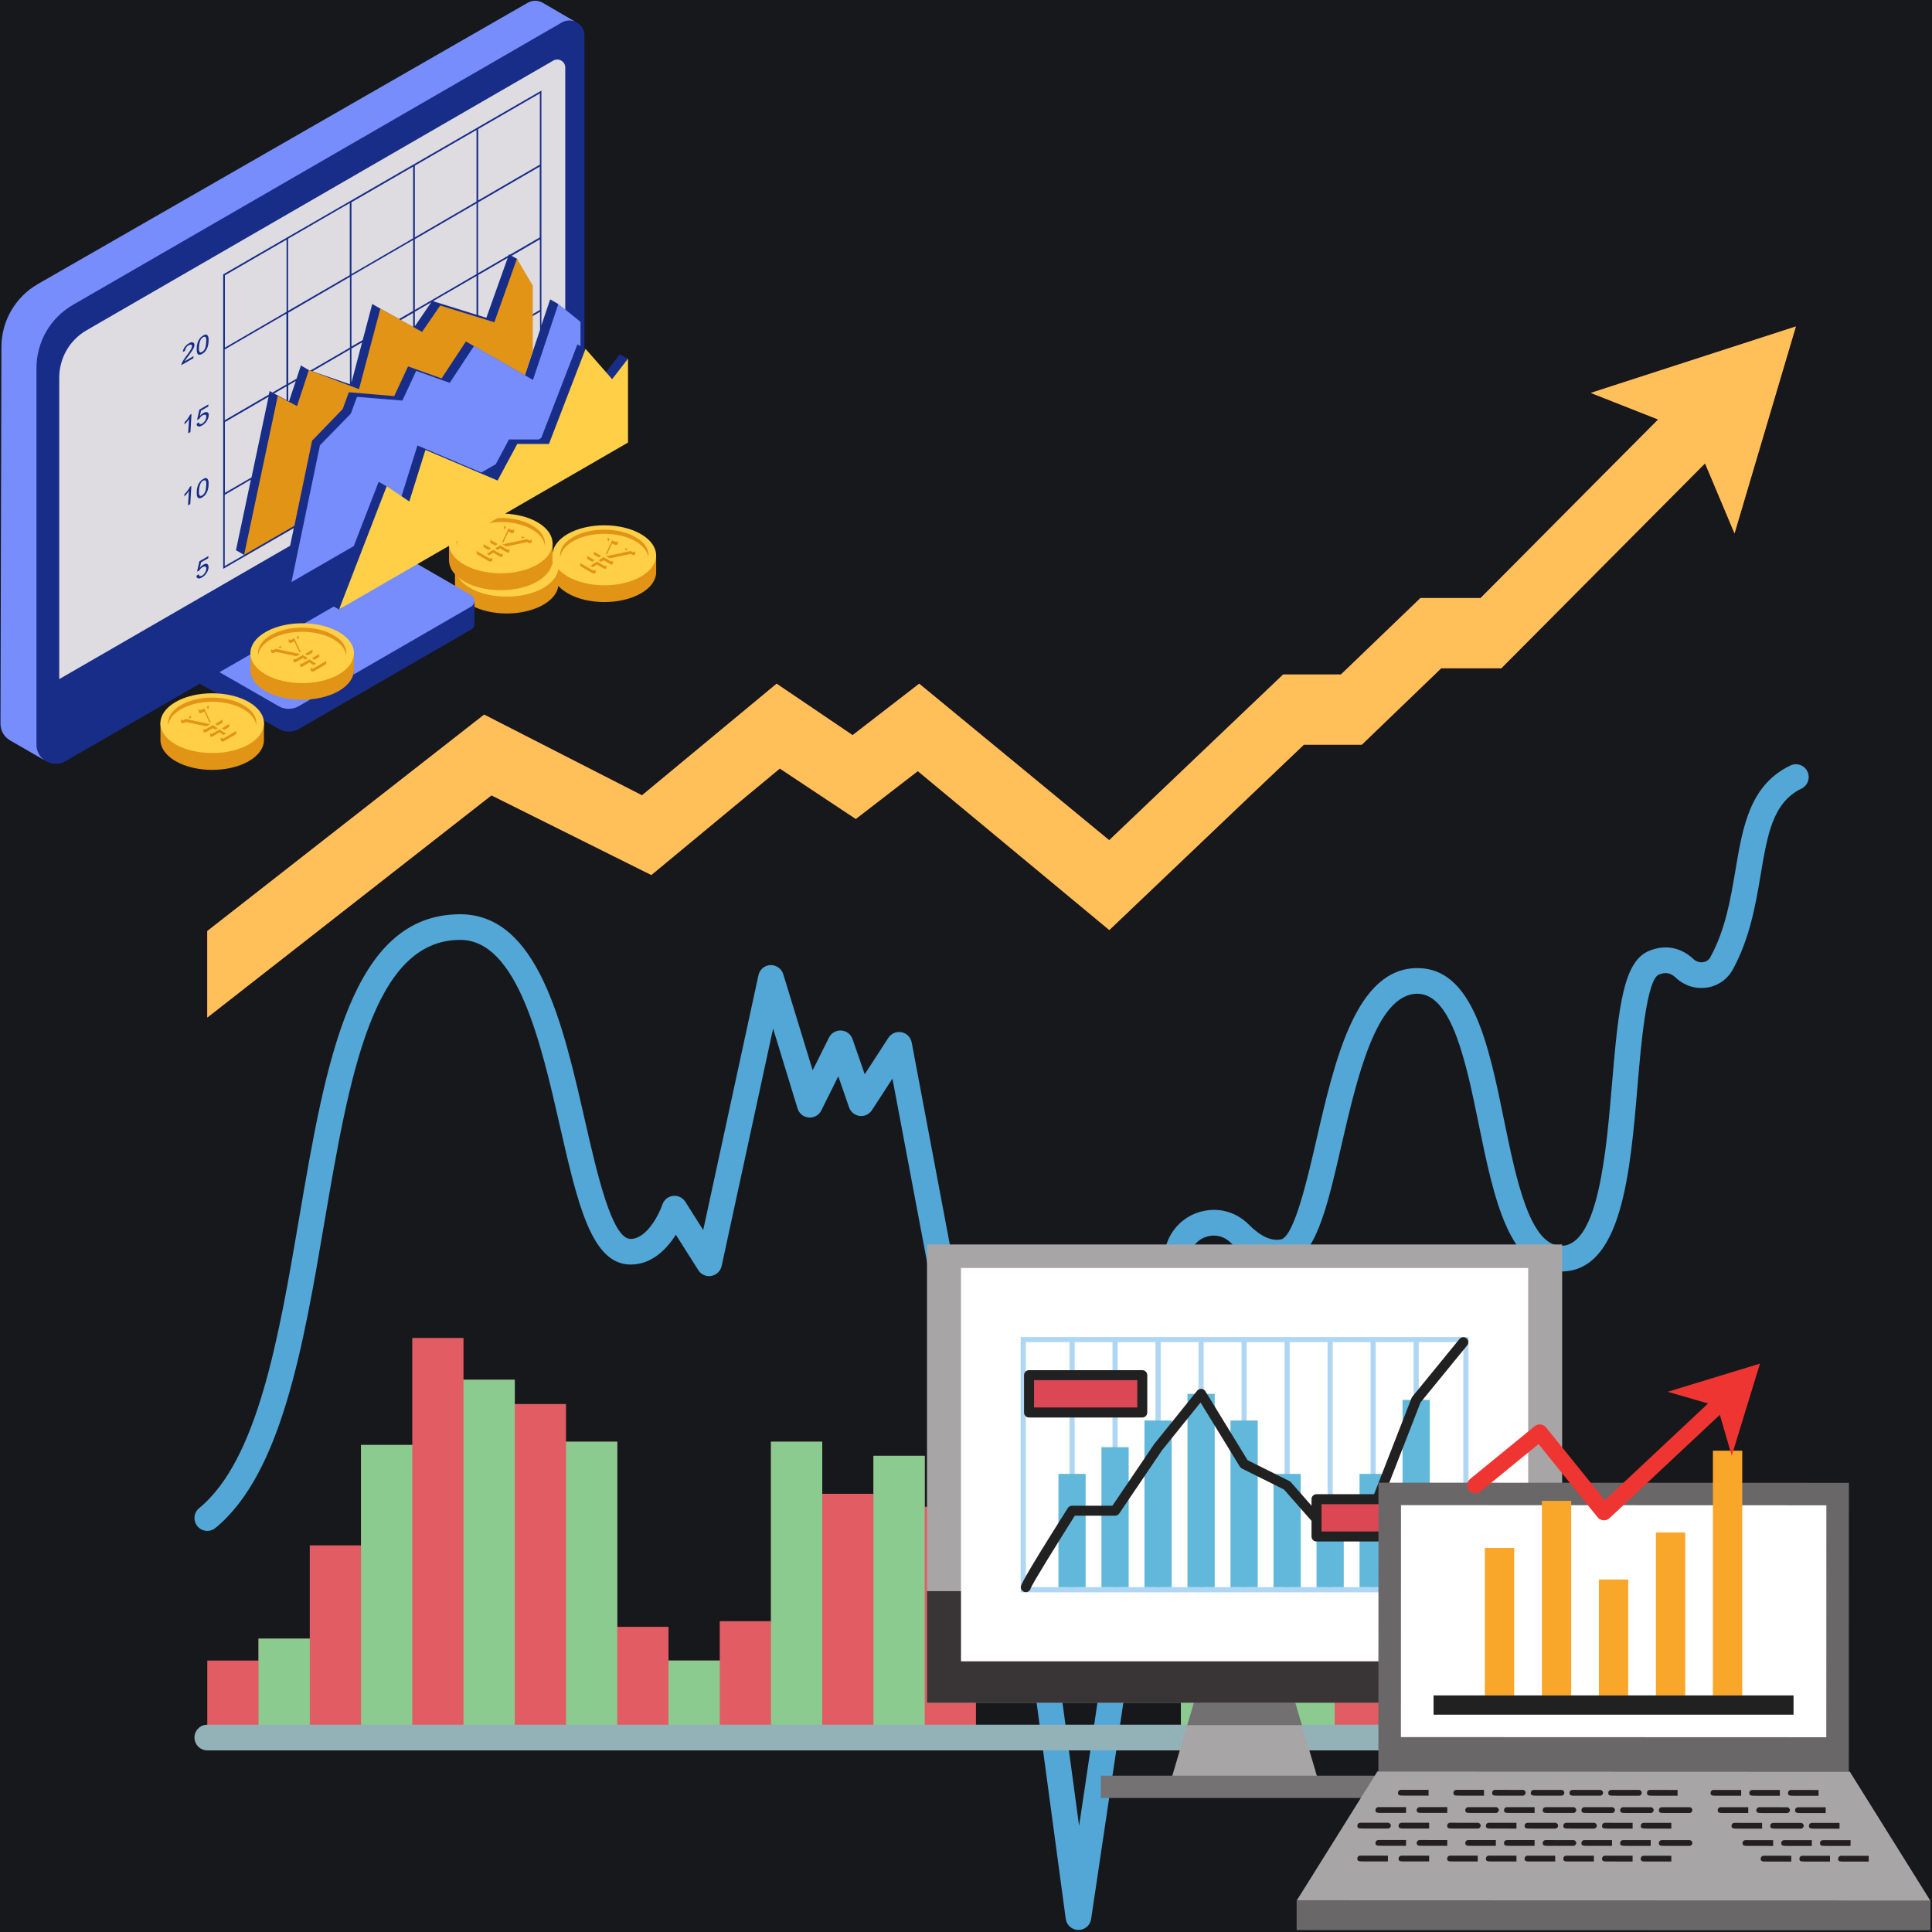 <svg xmlns="http://www.w3.org/2000/svg" xmlns:xlink="http://www.w3.org/1999/xlink" width="400" zoomAndPan="magnify" viewBox="0 0 300 300" height="400" preserveAspectRatio="xMidYMid meet" version="1.0"><defs><clipPath id="00b07ff266"><path d="M 32 50.312 L 279 50.312 L 279 158 L 32 158 Z M 32 50.312 " clip-rule="nonzero"/></clipPath><clipPath id="e4f8051be2"><path d="M 32 50.312 L 279 50.312 L 279 158 L 32 158 Z M 32 50.312 " clip-rule="nonzero"/></clipPath><clipPath id="6bdd34f256"><path d="M 143.855 193.238 L 243 193.238 L 243 265 L 143.855 265 Z M 143.855 193.238 " clip-rule="nonzero"/></clipPath><clipPath id="15d38fbad3"><path d="M 143.855 247 L 243 247 L 243 265 L 143.855 265 Z M 143.855 247 " clip-rule="nonzero"/></clipPath><clipPath id="e5f4b22210"><path d="M 201 275 L 299.855 275 L 299.855 296 L 201 296 Z M 201 275 " clip-rule="nonzero"/></clipPath><clipPath id="ceceb2b1cf"><path d="M 201 295 L 299.855 295 L 299.855 299.738 L 201 299.738 Z M 201 295 " clip-rule="nonzero"/></clipPath></defs><rect x="-30" width="360" fill="#ffffff" y="-30" height="360" fill-opacity="1"/><rect x="-30" width="360" fill="#ffffff" y="-30" height="360" fill-opacity="1"/><rect x="-30" width="360" fill="#17181c" y="-30" height="360" fill-opacity="1"/><path fill="#e15c63" d="M 143.59 226.062 L 135.633 226.062 L 135.633 231.957 L 127.676 231.957 L 127.676 223.871 L 119.719 223.871 L 119.719 251.738 L 111.762 251.738 L 111.762 257.852 L 103.805 257.852 L 103.805 252.613 L 95.848 252.613 L 95.848 223.871 L 87.891 223.871 L 87.891 218.016 L 79.934 218.016 L 79.934 214.25 L 71.973 214.25 L 71.973 207.758 L 64.016 207.758 L 64.016 224.371 L 56.059 224.371 L 56.059 239.965 L 48.102 239.965 L 48.102 254.449 L 40.145 254.449 L 40.145 257.852 L 32.188 257.852 L 32.188 269.805 L 151.547 269.805 L 151.547 233.969 L 143.59 233.969 Z M 143.59 226.062 " fill-opacity="1" fill-rule="nonzero"/><path fill="#e15c63" d="M 270.906 250.684 L 262.949 250.684 L 262.949 254.27 L 254.992 254.27 L 254.992 240.227 L 247.035 240.227 L 247.035 235.625 L 239.078 235.625 L 239.078 226.383 L 231.121 226.383 L 231.121 220.883 L 223.16 220.883 L 223.16 213.137 L 215.203 213.137 L 215.203 220.883 L 207.246 220.883 L 207.246 248.172 L 199.289 248.172 L 199.289 234.391 L 191.332 234.391 L 191.332 245.203 L 183.375 245.203 L 183.375 269.805 L 278.863 269.805 L 278.863 231.52 L 270.906 231.52 Z M 270.906 250.684 " fill-opacity="1" fill-rule="nonzero"/><g clip-path="url(#00b07ff266)"><path fill="#e15c63" d="M 211.465 115.629 L 223.797 103.758 L 233.129 103.758 L 264.758 71.949 L 269.336 82.824 L 278.863 50.695 L 247.016 61.012 C 247.016 61.012 252.805 63.285 257.477 65.137 L 229.906 92.863 L 220.574 92.863 L 208.223 104.734 L 199.25 104.734 L 172.234 130.469 L 142.734 106.168 L 132.391 114.156 L 120.594 106.168 L 99.688 123.5 L 75.176 110.969 L 32.188 144.574 L 32.188 158 L 76.312 123.5 L 101.137 135.867 L 121.09 119.336 L 132.887 127.164 L 142.516 119.734 L 172.254 144.414 L 202.473 115.629 Z M 211.465 115.629 " fill-opacity="1" fill-rule="nonzero"/></g><path fill="#8bcb8f" d="M 135.633 226.062 L 143.59 226.062 L 143.59 269.805 L 135.633 269.805 Z M 135.633 226.062 " fill-opacity="1" fill-rule="nonzero"/><path fill="#8bcb8f" d="M 119.719 223.871 L 127.676 223.871 L 127.676 269.805 L 119.719 269.805 Z M 119.719 223.871 " fill-opacity="1" fill-rule="nonzero"/><path fill="#8bcb8f" d="M 103.805 257.852 L 111.762 257.852 L 111.762 269.805 L 103.805 269.805 Z M 103.805 257.852 " fill-opacity="1" fill-rule="nonzero"/><path fill="#8bcb8f" d="M 87.891 223.871 L 95.848 223.871 L 95.848 269.805 L 87.891 269.805 Z M 87.891 223.871 " fill-opacity="1" fill-rule="nonzero"/><path fill="#8bcb8f" d="M 71.973 214.25 L 79.934 214.25 L 79.934 269.805 L 71.973 269.805 Z M 71.973 214.25 " fill-opacity="1" fill-rule="nonzero"/><path fill="#8bcb8f" d="M 56.059 224.371 L 64.016 224.371 L 64.016 269.805 L 56.059 269.805 Z M 56.059 224.371 " fill-opacity="1" fill-rule="nonzero"/><path fill="#8bcb8f" d="M 40.145 254.449 L 48.102 254.449 L 48.102 269.805 L 40.145 269.805 Z M 40.145 254.449 " fill-opacity="1" fill-rule="nonzero"/><path fill="#8bcb8f" d="M 183.375 245.203 L 191.332 245.203 L 191.332 269.805 L 183.375 269.805 Z M 183.375 245.203 " fill-opacity="1" fill-rule="nonzero"/><path fill="#8bcb8f" d="M 199.289 248.172 L 207.246 248.172 L 207.246 269.805 L 199.289 269.805 Z M 199.289 248.172 " fill-opacity="1" fill-rule="nonzero"/><path fill="#8bcb8f" d="M 215.203 213.137 L 223.16 213.137 L 223.16 269.805 L 215.203 269.805 Z M 215.203 213.137 " fill-opacity="1" fill-rule="nonzero"/><path fill="#8bcb8f" d="M 231.121 226.383 L 239.078 226.383 L 239.078 269.805 L 231.121 269.805 Z M 231.121 226.383 " fill-opacity="1" fill-rule="nonzero"/><path fill="#8bcb8f" d="M 247.035 240.227 L 254.992 240.227 L 254.992 269.805 L 247.035 269.805 Z M 247.035 240.227 " fill-opacity="1" fill-rule="nonzero"/><path fill="#8bcb8f" d="M 262.949 250.684 L 270.906 250.684 L 270.906 269.805 L 262.949 269.805 Z M 262.949 250.684 " fill-opacity="1" fill-rule="nonzero"/><g clip-path="url(#e4f8051be2)"><path fill="#ffc05a" d="M 278.863 50.695 L 269.336 82.824 L 264.758 71.949 L 233.129 103.758 L 223.797 103.758 L 211.465 115.629 L 202.473 115.629 L 172.254 144.414 L 142.516 119.734 L 132.887 127.164 L 121.09 119.336 L 101.137 135.867 L 76.312 123.5 L 32.188 158 L 32.188 144.574 L 75.176 110.969 L 99.688 123.5 L 120.594 106.168 L 132.391 114.156 L 142.734 106.168 L 172.234 130.469 L 199.25 104.734 L 208.223 104.734 L 220.574 92.863 L 229.906 92.863 L 257.477 65.137 C 252.805 63.285 247.016 61.012 247.016 61.012 Z M 278.863 50.695 " fill-opacity="1" fill-rule="nonzero"/></g><path fill="#52a7d7" d="M 167.461 299.684 C 167.457 299.684 167.453 299.684 167.449 299.684 C 166.457 299.676 165.625 298.941 165.488 297.957 L 152.727 203.273 L 150.094 209.062 C 149.734 209.852 148.906 210.312 148.047 210.211 C 147.184 210.109 146.488 209.457 146.332 208.605 L 138.578 167.488 L 135.391 172.391 C 134.977 173.027 134.234 173.371 133.484 173.281 C 132.73 173.188 132.094 172.676 131.844 171.957 L 130.172 167.125 L 127.527 172.434 C 127.164 173.164 126.387 173.598 125.582 173.527 C 124.77 173.461 124.082 172.906 123.844 172.125 L 120.047 159.715 L 112.055 196.586 C 111.883 197.371 111.25 197.984 110.457 198.125 C 109.656 198.27 108.863 197.914 108.43 197.227 L 104.949 191.73 C 103.551 193.926 101.25 196.359 97.914 196.359 C 91.852 196.359 89.688 186.887 86.953 174.895 C 84.016 162 80.352 145.945 71.457 145.945 C 57.863 145.945 54.219 167.273 50.363 189.859 C 47.094 209.027 43.711 228.848 33.449 237.262 C 32.598 237.961 31.348 237.836 30.648 236.984 C 29.953 236.133 30.074 234.875 30.926 234.18 C 40.039 226.707 43.297 207.633 46.445 189.188 C 50.59 164.902 54.508 141.965 71.457 141.965 C 83.527 141.965 87.41 158.988 90.836 174.012 C 92.699 182.191 95.023 192.379 97.914 192.379 C 100.484 192.379 102.391 188.426 102.852 187.043 C 103.098 186.312 103.738 185.793 104.5 185.699 C 105.262 185.602 106.008 185.965 106.418 186.613 L 109.195 190.996 L 117.773 151.422 C 117.965 150.535 118.73 149.891 119.637 149.855 C 120.5 149.824 121.355 150.395 121.621 151.262 L 126.191 166.195 L 128.723 161.113 C 129.078 160.398 129.836 159.969 130.629 160.016 C 131.426 160.066 132.121 160.594 132.379 161.348 L 134.273 166.809 L 137.945 161.152 C 138.387 160.473 139.191 160.129 139.996 160.285 C 140.793 160.441 141.414 161.07 141.566 161.867 L 149.078 201.688 L 151.965 195.336 C 152.336 194.527 153.199 194.07 154.066 194.191 C 154.945 194.32 155.633 195.016 155.75 195.895 L 167.562 283.531 L 180.871 194.176 C 181.461 191.27 183.516 189.02 186.254 188.203 C 189.02 187.375 191.887 188.105 193.918 190.156 C 195.73 191.98 197.402 192.754 198.898 192.453 C 200.945 192.047 203.023 183.027 204.398 177.059 C 207.285 164.527 210.559 150.324 220.102 150.324 C 228.719 150.324 231.168 162.297 233.535 173.871 C 235.414 183.051 237.539 193.449 242.422 193.449 C 248.195 193.449 249.426 178.84 250.32 168.172 C 251.336 156.129 252.105 149.234 256.105 147.637 C 258.551 146.641 260.977 147.082 262.91 148.883 C 263.355 149.309 263.922 149.492 264.465 149.406 C 264.809 149.355 265.281 149.176 265.586 148.625 C 267.922 144.348 268.715 139.652 269.48 135.113 C 270.625 128.324 271.707 121.91 278 118.871 C 278.988 118.391 280.18 118.805 280.656 119.797 C 281.133 120.789 280.719 121.98 279.727 122.457 C 275.289 124.605 274.457 129.535 273.402 135.777 C 272.621 140.414 271.734 145.668 269.07 150.543 C 268.234 152.066 266.777 153.086 265.07 153.348 C 263.285 153.617 261.508 153.055 260.184 151.785 C 259.395 151.055 258.617 150.914 257.594 151.332 C 255.668 152.102 254.801 162.375 254.285 168.512 C 253.145 182.07 251.852 197.434 242.418 197.434 C 234.289 197.434 231.926 185.863 229.637 174.672 C 227.684 165.129 225.473 154.309 220.098 154.309 C 213.719 154.309 210.699 167.422 208.273 177.957 C 206.02 187.73 204.242 195.449 199.68 196.359 C 197.691 196.762 194.59 196.496 191.094 192.961 C 190.113 191.973 188.73 191.625 187.391 192.02 C 186.043 192.422 185.07 193.488 184.789 194.863 L 169.43 297.98 C 169.285 298.961 168.445 299.684 167.461 299.684 Z M 167.461 299.684 " fill-opacity="1" fill-rule="nonzero"/><path fill="#93b2b8" d="M 278.863 271.797 L 32.188 271.797 C 31.09 271.797 30.199 270.906 30.199 269.805 C 30.199 268.707 31.09 267.812 32.188 267.812 L 278.863 267.812 C 279.961 267.812 280.852 268.707 280.852 269.805 C 280.852 270.906 279.961 271.797 278.863 271.797 Z M 278.863 271.797 " fill-opacity="1" fill-rule="nonzero"/><path fill="#a7a5a6" d="M 200.422 262.012 L 186.094 262.012 L 181.523 277.461 L 204.988 277.461 L 200.422 262.012 " fill-opacity="1" fill-rule="nonzero"/><path fill="#727071" d="M 202.156 267.875 L 184.359 267.875 L 186.094 262.012 L 200.422 262.012 L 202.156 267.875 " fill-opacity="1" fill-rule="nonzero"/><g clip-path="url(#6bdd34f256)"><path fill="#a7a5a6" d="M 242.57 264.402 L 143.945 264.402 L 143.945 193.238 L 242.57 193.238 L 242.57 264.402 " fill-opacity="1" fill-rule="nonzero"/></g><g clip-path="url(#15d38fbad3)"><path fill="#393536" d="M 143.945 247.074 L 143.945 264.402 L 242.57 264.402 L 242.57 247.074 L 143.945 247.074 " fill-opacity="1" fill-rule="nonzero"/></g><path fill="#ffffff" d="M 237.297 257.969 L 149.223 257.969 L 149.223 196.895 L 237.297 196.895 L 237.297 257.969 " fill-opacity="1" fill-rule="nonzero"/><path fill="#afd7f3" d="M 227.227 246.453 L 220.301 246.453 L 220.301 208.41 L 227.227 208.41 Z M 159.289 208.41 L 166.07 208.41 L 166.07 246.453 L 159.289 246.453 Z M 213.625 208.41 L 219.5 208.41 L 219.5 246.453 L 213.625 246.453 Z M 206.945 208.41 L 212.824 208.41 L 212.824 246.453 L 206.945 246.453 Z M 200.266 208.41 L 206.145 208.41 L 206.145 246.453 L 200.266 246.453 Z M 193.586 208.41 L 199.465 208.41 L 199.465 246.453 L 193.586 246.453 Z M 186.906 208.41 L 192.785 208.41 L 192.785 246.453 L 186.906 246.453 Z M 180.23 208.41 L 186.105 208.41 L 186.105 246.453 L 180.23 246.453 Z M 172.75 246.453 L 166.871 246.453 L 166.871 208.41 L 172.75 208.41 Z M 173.551 208.41 L 179.426 208.41 L 179.426 246.453 L 173.551 246.453 Z M 158.488 207.613 L 158.488 247.25 L 228.027 247.25 L 228.027 207.613 L 158.488 207.613 " fill-opacity="1" fill-rule="nonzero"/><path fill="#61b8da" d="M 168.578 246.453 L 164.355 246.453 L 164.355 228.867 L 168.578 228.867 L 168.578 246.453 " fill-opacity="1" fill-rule="nonzero"/><path fill="#61b8da" d="M 175.258 246.453 L 171.031 246.453 L 171.031 224.723 L 175.258 224.723 L 175.258 246.453 " fill-opacity="1" fill-rule="nonzero"/><path fill="#61b8da" d="M 181.938 246.453 L 177.711 246.453 L 177.711 220.578 L 181.938 220.578 L 181.938 246.453 " fill-opacity="1" fill-rule="nonzero"/><path fill="#61b8da" d="M 188.617 246.453 L 184.391 246.453 L 184.391 216.434 L 188.617 216.434 L 188.617 246.453 " fill-opacity="1" fill-rule="nonzero"/><path fill="#61b8da" d="M 195.297 246.453 L 191.07 246.453 L 191.07 220.578 L 195.297 220.578 L 195.297 246.453 " fill-opacity="1" fill-rule="nonzero"/><path fill="#61b8da" d="M 201.977 246.453 L 197.75 246.453 L 197.75 228.867 L 201.977 228.867 L 201.977 246.453 " fill-opacity="1" fill-rule="nonzero"/><path fill="#61b8da" d="M 208.656 246.453 L 204.43 246.453 L 204.43 234.52 L 208.656 234.52 L 208.656 246.453 " fill-opacity="1" fill-rule="nonzero"/><path fill="#61b8da" d="M 215.336 246.453 L 211.109 246.453 L 211.109 228.867 L 215.336 228.867 L 215.336 246.453 " fill-opacity="1" fill-rule="nonzero"/><path fill="#61b8da" d="M 222.016 246.453 L 217.789 246.453 L 217.789 217.375 L 222.016 217.375 L 222.016 246.453 " fill-opacity="1" fill-rule="nonzero"/><path fill="#222122" d="M 159.289 247.227 C 158.859 247.227 158.512 246.879 158.512 246.453 C 158.512 246.188 158.512 245.691 165.809 234.168 C 165.953 233.945 166.199 233.809 166.465 233.809 L 172.734 233.809 L 179.184 224.289 C 179.195 224.27 179.207 224.254 179.219 224.234 L 185.898 215.945 C 186.059 215.75 186.301 215.645 186.555 215.66 C 186.809 215.676 187.035 215.812 187.168 216.027 L 193.73 226.742 L 200.211 229.973 C 200.301 230.02 200.383 230.082 200.449 230.156 L 206.344 236.867 L 212.613 233.949 L 219.18 217.094 C 219.207 217.02 219.25 216.949 219.301 216.883 L 226.625 207.922 C 226.898 207.59 227.387 207.539 227.719 207.812 C 228.051 208.082 228.102 208.57 227.828 208.902 L 220.582 217.77 L 213.949 234.801 C 213.875 234.988 213.734 235.137 213.551 235.223 L 206.473 238.52 C 206.16 238.664 205.789 238.586 205.559 238.328 L 199.379 231.293 L 192.836 228.031 C 192.707 227.965 192.598 227.863 192.523 227.742 L 186.418 217.777 L 180.449 225.184 L 173.789 235.02 C 173.645 235.23 173.402 235.359 173.145 235.359 L 166.895 235.359 C 164.32 239.434 160.395 245.754 160.051 246.609 C 159.977 246.965 159.664 247.227 159.289 247.227 " fill-opacity="1" fill-rule="nonzero"/><path fill="#db4754" d="M 222.016 238.586 L 204.43 238.586 L 204.43 232.789 L 222.016 232.789 L 222.016 238.586 " fill-opacity="1" fill-rule="nonzero"/><path fill="#222122" d="M 205.207 237.812 L 221.238 237.812 L 221.238 233.566 L 205.207 233.566 Z M 222.016 239.363 L 204.43 239.363 C 204 239.363 203.652 239.016 203.652 238.586 L 203.652 232.789 C 203.652 232.359 204 232.016 204.43 232.016 L 222.016 232.016 C 222.445 232.016 222.793 232.359 222.793 232.789 L 222.793 238.586 C 222.793 239.016 222.445 239.363 222.016 239.363 " fill-opacity="1" fill-rule="nonzero"/><path fill="#db4754" d="M 177.371 219.332 L 159.785 219.332 L 159.785 213.535 L 177.371 213.535 L 177.371 219.332 " fill-opacity="1" fill-rule="nonzero"/><path fill="#222122" d="M 160.566 218.555 L 176.598 218.555 L 176.598 214.309 L 160.566 214.309 Z M 177.371 220.109 L 159.785 220.109 C 159.359 220.109 159.012 219.762 159.012 219.332 L 159.012 213.535 C 159.012 213.105 159.359 212.758 159.785 212.758 L 177.371 212.758 C 177.801 212.758 178.148 213.105 178.148 213.535 L 178.148 219.332 C 178.148 219.762 177.801 220.109 177.371 220.109 " fill-opacity="1" fill-rule="nonzero"/><path fill="#747272" d="M 215.578 279.191 L 170.938 279.191 L 170.938 275.727 L 215.578 275.727 L 215.578 279.191 " fill-opacity="1" fill-rule="nonzero"/><path fill="#696767" d="M 287.082 275.09 L 214.035 275.062 L 214.051 230.23 L 287.098 230.254 L 287.082 275.09 " fill-opacity="1" fill-rule="nonzero"/><path fill="#ffffff" d="M 283.586 269.758 L 217.531 269.734 L 217.543 233.719 L 283.598 233.742 L 283.586 269.758 " fill-opacity="1" fill-rule="nonzero"/><g clip-path="url(#e5f4b22210)"><path fill="#a7a5a6" d="M 287.227 275.09 L 213.887 275.062 L 201.34 295.137 L 243.504 295.152 L 299.762 295.168 L 287.227 275.09 " fill-opacity="1" fill-rule="nonzero"/></g><g clip-path="url(#ceceb2b1cf)"><path fill="#696767" d="M 299.758 299.738 L 201.34 299.707 L 201.34 295.137 L 299.762 295.168 L 299.758 299.738 " fill-opacity="1" fill-rule="nonzero"/></g><path fill="#231f20" d="M 221.828 278.828 L 218.199 278.824 C 217.316 278.824 217.078 278.824 217.078 278.375 C 217.078 278.258 217.125 278.141 217.211 278.059 C 217.293 277.973 217.41 277.926 217.527 277.926 L 221.828 277.926 L 221.828 278.828 " fill-opacity="1" fill-rule="nonzero"/><path fill="#231f20" d="M 230.434 278.832 L 226.809 278.828 C 225.922 278.828 225.684 278.828 225.684 278.379 C 225.684 278.258 225.734 278.145 225.816 278.059 C 225.902 277.977 226.016 277.93 226.137 277.93 C 226.168 277.93 230.434 277.93 230.434 277.93 L 230.434 278.832 " fill-opacity="1" fill-rule="nonzero"/><path fill="#231f20" d="M 236.445 278.832 L 232.82 278.832 C 231.934 278.832 231.695 278.832 231.695 278.379 C 231.695 278.262 231.746 278.148 231.828 278.062 C 231.914 277.977 232.027 277.93 232.148 277.93 L 236.445 277.934 C 236.695 277.934 236.895 278.133 236.895 278.383 C 236.895 278.629 236.695 278.832 236.445 278.832 " fill-opacity="1" fill-rule="nonzero"/><path fill="#231f20" d="M 242.457 278.832 L 238.832 278.832 C 237.945 278.832 237.707 278.832 237.707 278.383 C 237.707 278.262 237.754 278.148 237.84 278.062 C 237.926 277.98 238.039 277.934 238.16 277.934 L 242.457 277.934 C 242.707 277.934 242.906 278.137 242.906 278.383 C 242.906 278.633 242.707 278.832 242.457 278.832 " fill-opacity="1" fill-rule="nonzero"/><path fill="#231f20" d="M 248.469 278.836 L 244.84 278.836 C 243.957 278.836 243.719 278.836 243.719 278.383 C 243.719 278.266 243.766 278.152 243.852 278.066 C 243.938 277.98 244.051 277.934 244.172 277.934 L 248.469 277.938 C 248.719 277.938 248.918 278.137 248.918 278.387 C 248.918 278.633 248.719 278.836 248.469 278.836 " fill-opacity="1" fill-rule="nonzero"/><path fill="#231f20" d="M 254.48 278.84 L 250.852 278.836 C 249.969 278.836 249.73 278.836 249.73 278.387 C 249.73 278.266 249.777 278.152 249.863 278.066 C 249.945 277.984 250.062 277.938 250.18 277.938 L 254.48 277.938 C 254.727 277.938 254.93 278.141 254.93 278.387 C 254.93 278.637 254.727 278.84 254.48 278.84 " fill-opacity="1" fill-rule="nonzero"/><path fill="#231f20" d="M 260.492 278.84 L 256.863 278.84 C 255.98 278.84 255.742 278.84 255.742 278.387 C 255.742 278.27 255.789 278.152 255.875 278.07 C 255.957 277.984 256.074 277.938 256.191 277.938 L 256.195 277.938 L 260.492 277.941 L 260.492 278.84 " fill-opacity="1" fill-rule="nonzero"/><path fill="#231f20" d="M 270.363 278.844 L 266.738 278.84 C 265.852 278.84 265.617 278.84 265.617 278.391 C 265.617 278.273 265.664 278.156 265.75 278.074 C 265.832 277.988 265.945 277.941 266.066 277.941 L 270.367 277.945 L 270.363 278.844 " fill-opacity="1" fill-rule="nonzero"/><path fill="#231f20" d="M 276.375 278.848 L 272.75 278.844 C 271.867 278.844 271.629 278.844 271.629 278.395 C 271.629 278.273 271.676 278.16 271.758 278.078 C 271.844 277.992 271.957 277.945 272.078 277.945 L 276.375 277.945 L 276.375 278.848 " fill-opacity="1" fill-rule="nonzero"/><path fill="#231f20" d="M 282.387 278.848 L 278.762 278.848 C 277.875 278.848 277.637 278.848 277.637 278.395 C 277.637 278.277 277.688 278.16 277.77 278.078 C 277.855 277.992 277.969 277.945 278.09 277.945 L 282.387 277.949 L 282.387 278.848 " fill-opacity="1" fill-rule="nonzero"/><path fill="#231f20" d="M 218.332 281.508 L 214.703 281.508 C 213.82 281.508 213.582 281.508 213.582 281.055 C 213.582 280.938 213.629 280.824 213.715 280.738 C 213.801 280.652 213.914 280.605 214.031 280.605 C 214.066 280.605 218.332 280.609 218.332 280.609 L 218.332 281.508 " fill-opacity="1" fill-rule="nonzero"/><path fill="#231f20" d="M 232.281 281.512 L 228.652 281.512 C 227.77 281.512 227.531 281.512 227.531 281.062 C 227.531 280.941 227.578 280.828 227.664 280.742 C 227.75 280.66 227.863 280.613 227.98 280.613 L 232.281 280.613 C 232.531 280.613 232.73 280.812 232.73 281.062 C 232.73 281.312 232.531 281.512 232.281 281.512 " fill-opacity="1" fill-rule="nonzero"/><path fill="#231f20" d="M 224.734 281.508 L 221.105 281.508 C 220.223 281.508 219.984 281.508 219.984 281.059 C 219.984 280.938 220.035 280.824 220.117 280.742 C 220.203 280.656 220.316 280.609 220.438 280.609 L 224.734 280.609 L 224.734 281.508 " fill-opacity="1" fill-rule="nonzero"/><path fill="#231f20" d="M 238.293 281.512 L 234.664 281.512 C 233.781 281.512 233.543 281.512 233.543 281.062 C 233.543 280.945 233.59 280.832 233.676 280.746 C 233.758 280.66 233.875 280.613 233.992 280.613 L 238.293 280.613 L 238.293 281.512 " fill-opacity="1" fill-rule="nonzero"/><path fill="#231f20" d="M 244.305 281.516 L 240.676 281.516 C 239.793 281.516 239.555 281.516 239.555 281.066 C 239.555 280.945 239.602 280.832 239.688 280.746 C 239.77 280.664 239.887 280.613 240.004 280.613 L 244.305 280.617 C 244.551 280.617 244.754 280.816 244.754 281.066 C 244.754 281.316 244.551 281.516 244.305 281.516 " fill-opacity="1" fill-rule="nonzero"/><path fill="#231f20" d="M 250.316 281.52 L 246.688 281.516 C 245.805 281.516 245.566 281.516 245.566 281.066 C 245.566 280.949 245.613 280.832 245.699 280.75 C 245.781 280.664 245.898 280.617 246.016 280.617 L 250.316 280.617 C 250.562 280.617 250.766 280.82 250.766 281.07 C 250.766 281.316 250.562 281.52 250.316 281.52 " fill-opacity="1" fill-rule="nonzero"/><path fill="#231f20" d="M 256.328 281.52 L 252.699 281.52 C 251.816 281.52 251.578 281.52 251.578 281.07 C 251.578 280.949 251.625 280.836 251.711 280.75 C 251.793 280.668 251.91 280.621 252.027 280.621 L 256.328 280.621 C 256.574 280.621 256.777 280.82 256.777 281.07 C 256.777 281.32 256.574 281.52 256.328 281.52 " fill-opacity="1" fill-rule="nonzero"/><path fill="#231f20" d="M 262.34 281.523 L 258.711 281.52 C 257.824 281.52 257.59 281.52 257.59 281.07 C 257.59 280.953 257.637 280.836 257.719 280.754 C 257.805 280.668 257.918 280.621 258.039 280.621 L 262.34 280.621 C 262.59 280.621 262.789 280.824 262.789 281.074 C 262.789 281.32 262.586 281.523 262.34 281.523 " fill-opacity="1" fill-rule="nonzero"/><path fill="#231f20" d="M 271.469 281.523 L 267.844 281.523 C 266.961 281.523 266.723 281.523 266.723 281.074 C 266.723 280.957 266.77 280.84 266.855 280.758 C 266.938 280.672 267.051 280.625 267.172 280.625 L 271.469 280.625 L 271.469 281.523 " fill-opacity="1" fill-rule="nonzero"/><path fill="#231f20" d="M 277.48 281.527 L 273.852 281.527 C 272.969 281.527 272.73 281.527 272.73 281.078 C 272.73 280.957 272.781 280.844 272.863 280.758 C 272.949 280.676 273.062 280.625 273.184 280.625 L 277.48 280.629 C 277.73 280.629 277.934 280.828 277.934 281.078 C 277.934 281.324 277.73 281.527 277.48 281.527 " fill-opacity="1" fill-rule="nonzero"/><path fill="#231f20" d="M 283.492 281.527 L 279.867 281.527 C 278.98 281.527 278.742 281.527 278.742 281.078 C 278.742 280.961 278.793 280.844 278.875 280.762 C 278.961 280.676 279.074 280.629 279.195 280.629 L 283.492 280.629 L 283.492 281.527 " fill-opacity="1" fill-rule="nonzero"/><path fill="#231f20" d="M 215.516 283.934 L 211.891 283.934 C 211.004 283.934 210.77 283.934 210.77 283.48 C 210.77 283.363 210.816 283.25 210.898 283.164 C 210.984 283.078 211.098 283.031 211.219 283.031 L 215.516 283.035 C 215.766 283.035 215.969 283.234 215.969 283.484 C 215.969 283.73 215.766 283.934 215.516 283.934 " fill-opacity="1" fill-rule="nonzero"/><path fill="#231f20" d="M 229.465 283.938 L 225.84 283.938 C 224.953 283.938 224.715 283.938 224.719 283.488 C 224.719 283.367 224.766 283.254 224.848 283.168 C 224.934 283.086 225.047 283.035 225.168 283.035 L 229.465 283.039 C 229.715 283.039 229.918 283.238 229.918 283.488 C 229.918 283.738 229.715 283.938 229.465 283.938 " fill-opacity="1" fill-rule="nonzero"/><path fill="#231f20" d="M 221.918 283.938 L 218.293 283.934 C 217.406 283.934 217.168 283.934 217.172 283.484 C 217.172 283.363 217.219 283.25 217.301 283.164 C 217.387 283.082 217.5 283.035 217.621 283.035 L 221.918 283.035 L 221.918 283.938 " fill-opacity="1" fill-rule="nonzero"/><path fill="#231f20" d="M 235.477 283.941 L 231.852 283.938 C 230.965 283.938 230.727 283.938 230.727 283.488 C 230.727 283.371 230.777 283.254 230.859 283.172 C 230.945 283.086 231.059 283.039 231.18 283.039 L 235.477 283.039 L 235.477 283.941 " fill-opacity="1" fill-rule="nonzero"/><path fill="#231f20" d="M 241.488 283.941 L 237.863 283.941 C 236.977 283.941 236.738 283.941 236.738 283.492 C 236.738 283.371 236.789 283.258 236.871 283.172 C 236.957 283.086 237.07 283.039 237.191 283.039 L 241.488 283.043 C 241.738 283.043 241.941 283.242 241.941 283.492 C 241.941 283.742 241.738 283.941 241.488 283.941 " fill-opacity="1" fill-rule="nonzero"/><path fill="#231f20" d="M 247.5 283.945 L 243.875 283.941 C 242.988 283.941 242.75 283.941 242.75 283.492 C 242.75 283.375 242.797 283.258 242.883 283.176 C 242.969 283.09 243.082 283.043 243.203 283.043 L 247.5 283.043 C 247.75 283.043 247.953 283.246 247.953 283.496 C 247.953 283.742 247.75 283.945 247.5 283.945 " fill-opacity="1" fill-rule="nonzero"/><path fill="#231f20" d="M 253.512 283.945 L 249.883 283.945 C 249 283.945 248.762 283.945 248.762 283.496 C 248.762 283.375 248.809 283.262 248.895 283.176 C 248.98 283.094 249.094 283.043 249.211 283.043 L 253.512 283.047 L 253.512 283.945 " fill-opacity="1" fill-rule="nonzero"/><path fill="#231f20" d="M 259.523 283.949 L 255.895 283.945 C 255.012 283.945 254.773 283.945 254.773 283.496 C 254.773 283.379 254.82 283.262 254.906 283.18 C 254.992 283.094 255.105 283.047 255.227 283.047 L 259.523 283.047 L 259.523 283.949 " fill-opacity="1" fill-rule="nonzero"/><path fill="#231f20" d="M 273.617 283.953 L 269.992 283.949 C 269.105 283.949 268.871 283.949 268.871 283.5 C 268.871 283.383 268.918 283.266 269 283.184 C 269.086 283.098 269.199 283.051 269.32 283.051 L 273.617 283.055 L 273.617 283.953 " fill-opacity="1" fill-rule="nonzero"/><path fill="#231f20" d="M 279.629 283.953 L 276 283.953 C 275.117 283.953 274.879 283.953 274.879 283.504 C 274.879 283.383 274.926 283.27 275.012 283.188 C 275.098 283.102 275.211 283.055 275.332 283.055 L 279.629 283.055 C 279.879 283.055 280.082 283.258 280.082 283.504 C 280.082 283.754 279.879 283.953 279.629 283.953 " fill-opacity="1" fill-rule="nonzero"/><path fill="#231f20" d="M 285.641 283.957 L 282.012 283.957 C 281.129 283.957 280.891 283.953 280.891 283.504 C 280.891 283.387 280.938 283.27 281.023 283.188 C 281.109 283.102 281.223 283.055 281.344 283.055 L 285.641 283.059 L 285.641 283.957 " fill-opacity="1" fill-rule="nonzero"/><path fill="#231f20" d="M 218.328 286.617 L 214.703 286.613 C 213.816 286.613 213.578 286.613 213.582 286.164 C 213.582 286.043 213.629 285.93 213.711 285.848 C 213.797 285.762 213.91 285.715 214.031 285.715 L 218.332 285.715 L 218.328 286.617 " fill-opacity="1" fill-rule="nonzero"/><path fill="#231f20" d="M 232.277 286.621 L 228.652 286.621 C 227.766 286.621 227.531 286.621 227.531 286.168 C 227.531 286.051 227.578 285.934 227.66 285.852 C 227.746 285.77 227.859 285.719 227.98 285.719 L 232.277 285.723 L 232.277 286.621 " fill-opacity="1" fill-rule="nonzero"/><path fill="#231f20" d="M 224.734 286.617 L 221.105 286.617 C 220.223 286.617 219.984 286.617 219.984 286.168 C 219.984 286.047 220.031 285.934 220.117 285.848 C 220.199 285.766 220.316 285.715 220.434 285.715 L 224.734 285.719 L 224.734 286.617 " fill-opacity="1" fill-rule="nonzero"/><path fill="#231f20" d="M 238.289 286.621 L 234.664 286.621 C 233.777 286.621 233.543 286.621 233.543 286.172 C 233.539 286.055 233.586 285.938 233.672 285.855 C 233.758 285.77 233.871 285.723 233.992 285.723 L 238.289 285.723 L 238.289 286.621 " fill-opacity="1" fill-rule="nonzero"/><path fill="#231f20" d="M 244.301 286.625 L 240.672 286.625 C 239.789 286.625 239.551 286.625 239.551 286.172 C 239.551 286.055 239.602 285.941 239.684 285.855 C 239.77 285.77 239.883 285.723 240.004 285.723 L 244.301 285.727 C 244.551 285.727 244.754 285.926 244.754 286.176 C 244.754 286.422 244.551 286.625 244.301 286.625 " fill-opacity="1" fill-rule="nonzero"/><path fill="#231f20" d="M 250.312 286.625 L 246.688 286.625 C 245.801 286.625 245.562 286.625 245.562 286.176 C 245.562 286.059 245.613 285.941 245.695 285.859 C 245.781 285.773 245.895 285.727 246.016 285.727 L 250.312 285.727 L 250.312 286.625 " fill-opacity="1" fill-rule="nonzero"/><path fill="#231f20" d="M 256.324 286.629 L 252.695 286.629 C 251.812 286.629 251.574 286.629 251.574 286.18 C 251.574 286.059 251.625 285.945 251.707 285.859 C 251.793 285.777 251.906 285.727 252.023 285.727 L 252.027 285.727 L 256.324 285.73 L 256.324 286.629 " fill-opacity="1" fill-rule="nonzero"/><path fill="#231f20" d="M 262.336 286.629 L 258.711 286.629 C 257.824 286.629 257.586 286.629 257.586 286.18 C 257.586 286.059 257.633 285.945 257.719 285.859 C 257.805 285.777 257.918 285.73 258.039 285.73 L 262.336 285.73 C 262.586 285.73 262.789 285.934 262.789 286.18 C 262.789 286.43 262.586 286.629 262.336 286.629 " fill-opacity="1" fill-rule="nonzero"/><path fill="#231f20" d="M 275.332 286.637 L 271.703 286.633 C 270.82 286.633 270.582 286.633 270.582 286.184 C 270.582 286.062 270.629 285.949 270.715 285.867 C 270.797 285.781 270.914 285.734 271.031 285.734 C 271.066 285.734 275.332 285.734 275.332 285.734 L 275.332 286.637 " fill-opacity="1" fill-rule="nonzero"/><path fill="#231f20" d="M 281.34 286.637 L 277.715 286.637 C 276.832 286.637 276.594 286.637 276.594 286.188 C 276.594 286.066 276.641 285.953 276.723 285.867 C 276.809 285.785 276.926 285.738 277.043 285.738 L 281.34 285.738 L 281.34 286.637 " fill-opacity="1" fill-rule="nonzero"/><path fill="#231f20" d="M 287.352 286.641 L 283.727 286.637 C 282.84 286.637 282.605 286.637 282.605 286.188 C 282.605 286.066 282.652 285.953 282.738 285.871 C 282.82 285.785 282.938 285.738 283.055 285.738 L 287.355 285.738 L 287.352 286.641 " fill-opacity="1" fill-rule="nonzero"/><path fill="#231f20" d="M 215.516 289.043 L 211.887 289.039 C 211.004 289.039 210.766 289.039 210.766 288.59 C 210.766 288.469 210.812 288.355 210.898 288.273 C 210.98 288.188 211.098 288.141 211.215 288.141 L 215.516 288.141 L 215.516 289.043 " fill-opacity="1" fill-rule="nonzero"/><path fill="#231f20" d="M 229.465 289.047 L 225.836 289.047 C 224.953 289.047 224.715 289.047 224.715 288.594 C 224.715 288.477 224.762 288.363 224.848 288.277 C 224.934 288.191 225.047 288.145 225.164 288.145 L 229.465 288.145 L 229.465 289.047 " fill-opacity="1" fill-rule="nonzero"/><path fill="#231f20" d="M 221.918 289.043 L 218.293 289.043 C 217.406 289.043 217.168 289.043 217.168 288.594 C 217.168 288.473 217.215 288.359 217.301 288.273 C 217.387 288.191 217.5 288.141 217.621 288.141 L 221.918 288.145 L 221.918 289.043 " fill-opacity="1" fill-rule="nonzero"/><path fill="#231f20" d="M 235.477 289.047 L 231.848 289.047 C 230.965 289.047 230.727 289.047 230.727 288.598 C 230.727 288.477 230.773 288.363 230.859 288.277 C 230.941 288.195 231.059 288.145 231.176 288.145 L 235.477 288.148 L 235.477 289.047 " fill-opacity="1" fill-rule="nonzero"/><path fill="#231f20" d="M 241.488 289.051 L 237.859 289.051 C 236.977 289.051 236.738 289.051 236.738 288.602 C 236.738 288.48 236.785 288.367 236.871 288.281 C 236.953 288.199 237.07 288.148 237.188 288.148 L 241.488 288.148 L 241.488 289.051 " fill-opacity="1" fill-rule="nonzero"/><path fill="#231f20" d="M 247.5 289.051 L 243.871 289.051 C 242.988 289.051 242.75 289.051 242.75 288.602 C 242.75 288.48 242.797 288.367 242.879 288.285 C 242.965 288.199 243.082 288.152 243.199 288.152 L 247.5 288.152 L 247.5 289.051 " fill-opacity="1" fill-rule="nonzero"/><path fill="#231f20" d="M 253.508 289.055 L 249.883 289.051 C 249 289.051 248.762 289.051 248.762 288.602 C 248.762 288.484 248.809 288.371 248.895 288.285 C 248.977 288.199 249.094 288.152 249.211 288.152 L 253.508 288.152 L 253.508 289.055 " fill-opacity="1" fill-rule="nonzero"/><path fill="#231f20" d="M 259.523 289.055 L 255.895 289.055 C 255.008 289.055 254.773 289.055 254.773 288.605 C 254.773 288.484 254.82 288.371 254.906 288.285 C 254.988 288.203 255.102 288.156 255.223 288.156 L 259.523 288.156 L 259.523 289.055 " fill-opacity="1" fill-rule="nonzero"/><path fill="#231f20" d="M 278.148 289.062 L 274.52 289.062 C 273.637 289.062 273.398 289.059 273.398 288.609 C 273.398 288.492 273.445 288.379 273.531 288.293 C 273.613 288.207 273.73 288.16 273.848 288.16 L 273.852 288.16 C 273.883 288.16 278.148 288.164 278.148 288.164 L 278.148 289.062 " fill-opacity="1" fill-rule="nonzero"/><path fill="#231f20" d="M 284.16 289.066 L 280.531 289.062 C 279.648 289.062 279.41 289.062 279.41 288.613 C 279.41 288.492 279.457 288.379 279.543 288.293 C 279.625 288.211 279.742 288.164 279.859 288.164 L 284.16 288.164 L 284.16 289.066 " fill-opacity="1" fill-rule="nonzero"/><path fill="#231f20" d="M 290.172 289.066 L 286.547 289.066 C 285.66 289.066 285.422 289.066 285.422 288.617 C 285.422 288.496 285.469 288.383 285.555 288.297 C 285.641 288.215 285.754 288.164 285.875 288.164 L 290.172 288.168 L 290.172 289.066 " fill-opacity="1" fill-rule="nonzero"/><path fill="#f9a72b" d="M 235.121 263.262 L 230.566 263.262 L 230.566 240.359 L 235.121 240.359 L 235.121 263.262 " fill-opacity="1" fill-rule="nonzero"/><path fill="#f9a72b" d="M 243.973 263.262 L 239.422 263.262 L 239.422 233.055 L 243.973 233.055 L 243.973 263.262 " fill-opacity="1" fill-rule="nonzero"/><path fill="#f9a72b" d="M 252.828 263.262 L 248.273 263.262 L 248.273 245.266 L 252.828 245.266 L 252.828 263.262 " fill-opacity="1" fill-rule="nonzero"/><path fill="#f9a72b" d="M 261.68 263.262 L 257.129 263.262 L 257.129 237.961 L 261.68 237.961 L 261.68 263.262 " fill-opacity="1" fill-rule="nonzero"/><path fill="#f9a72b" d="M 270.535 263.262 L 265.98 263.262 L 265.98 225.266 L 270.535 225.266 L 270.535 263.262 " fill-opacity="1" fill-rule="nonzero"/><path fill="#ef3532" d="M 273.285 211.742 L 258.961 216.113 L 265.227 217.934 L 249.195 232.957 L 240.074 221.656 C 239.863 221.395 239.555 221.227 239.219 221.191 C 238.883 221.156 238.547 221.258 238.289 221.473 L 228.281 229.652 C 227.742 230.094 227.66 230.891 228.105 231.43 C 228.547 231.973 229.344 232.051 229.887 231.609 L 238.906 224.234 L 248.078 235.605 C 248.301 235.879 248.629 236.047 248.98 236.074 C 249.008 236.074 249.035 236.074 249.066 236.074 C 249.387 236.074 249.699 235.953 249.934 235.734 L 267.055 219.688 L 268.906 226.043 L 273.285 211.742 " fill-opacity="1" fill-rule="nonzero"/><path fill="#222122" d="M 278.5 263.262 L 222.602 263.262 L 222.602 266.254 L 278.5 266.254 L 278.5 263.262 " fill-opacity="1" fill-rule="nonzero"/><path fill="#dedce1" d="M 88.32 6.879 L 89.922 26.871 L 88.895 59.402 C 88.895 59.402 8.074 111.379 7.668 111.52 C 7.266 111.664 7.668 80.254 7.527 62.82 C 7.383 45.383 17.199 47.82 19.707 45.598 Z M 88.32 6.879 " fill-opacity="1" fill-rule="nonzero"/><path fill="#182d88" d="M 96.25 55.008 L 93.789 58.184 L 90.902 54.172 L 90.758 54.102 L 90.758 5.516 C 90.758 4.492 90.113 3.68 89.277 3.344 C 88.656 3.105 86.125 2.27 85.457 2.652 L 9.723 45.551 C 6.215 47.578 5.664 53.074 2.918 55.891 L 0.121 111.473 C 2.895 113.766 6.188 117.562 6.977 118.09 C 7.859 118.688 9.078 118.828 10.152 118.207 L 31.051 106.148 C 31.098 106.195 31.172 106.242 31.242 106.289 L 43.301 113.191 C 44.258 113.742 45.453 113.742 46.406 113.191 L 73.156 97.762 C 73.516 97.57 73.68 97.164 73.68 96.855 L 73.68 94.227 L 74.445 92.938 L 61.094 94.086 L 61.07 88.805 L 70.719 83.242 L 75.566 84.051 L 75.809 80.328 L 86.078 74.402 C 88.344 73.09 89.922 70.941 90.52 68.457 L 94.914 65.422 L 97.539 55.75 Z M 44.879 62.316 L 44.758 62.246 L 44.758 59.832 L 45.93 59.164 Z M 54.336 59.664 L 48.508 57.66 L 54.336 54.266 Z M 54.336 53.98 L 48.199 57.539 L 47.961 57.469 L 46.719 56.75 L 46.051 58.805 L 44.758 59.547 L 44.758 48.559 L 54.336 42.992 Z M 54.336 42.707 L 44.734 48.273 L 44.734 37.07 L 54.312 31.527 L 54.312 42.707 Z M 54.574 59.402 L 54.574 54.125 L 56.223 53.168 Z M 64.152 50.781 L 62.219 49.707 L 64.152 48.582 Z M 64.152 48.273 L 61.953 49.539 L 59.043 47.914 L 57.801 47.199 L 56.32 52.809 L 54.574 53.812 L 54.574 42.828 L 64.152 37.262 Z M 64.152 37 L 54.574 42.562 L 54.574 31.41 L 64.152 25.867 Z M 64.414 50.66 L 64.414 48.414 L 66.969 46.934 Z M 73.992 48.871 L 67.234 46.766 L 73.992 42.852 Z M 73.992 42.562 L 64.414 48.129 L 64.414 37.141 L 73.992 31.578 Z M 73.992 31.289 L 64.414 36.855 L 64.414 25.723 L 73.992 20.184 Z M 75.52 49.348 L 74.254 48.941 L 74.254 42.707 L 78.84 40.031 Z M 83.832 51.281 L 81.492 58.281 L 81.418 58.234 L 80.918 50.113 L 83.855 48.414 L 83.855 51.281 Z M 83.832 48.129 L 80.895 49.848 L 80.297 40.199 L 79.438 39.723 L 83.832 37.164 Z M 83.832 36.855 L 79.176 39.555 L 79.031 39.484 L 78.961 39.672 L 74.23 42.422 L 74.23 31.434 L 83.809 25.867 L 83.809 36.855 Z M 83.832 25.559 L 74.254 31.121 L 74.254 20.039 L 83.832 14.5 Z M 87.773 55.438 L 86.672 47.199 L 85.43 46.48 L 84.07 50.516 L 84.07 14.07 L 34.73 42.562 L 34.656 42.613 L 34.656 88.328 L 45.621 82 L 45.047 84.746 L 9.199 105.453 L 9.199 58.637 C 9.199 55.605 10.824 52.785 13.449 51.281 L 85.91 9.41 C 86.746 8.934 87.773 9.531 87.773 10.484 Z M 38.957 74.473 L 36.641 85.438 L 37.883 86.156 L 37.883 86.18 L 34.895 87.898 L 34.895 76.84 Z M 34.918 76.527 L 34.918 65.543 L 41.703 61.602 L 39.051 74.141 Z M 42.562 61.098 L 44.496 59.977 L 44.496 62.125 Z M 42.301 60.957 L 41.871 60.715 L 41.75 61.266 L 34.895 65.254 L 34.895 54.266 L 44.473 48.703 L 44.473 59.691 Z M 34.918 53.98 L 34.918 42.754 L 44.496 37.215 L 44.496 48.414 Z M 32.387 88.113 C 32.363 88.375 32.293 88.637 32.125 88.902 C 31.934 89.234 31.672 89.5 31.363 89.664 C 31.098 89.809 30.906 89.855 30.742 89.809 C 30.598 89.762 30.5 89.617 30.5 89.402 L 30.859 89.164 C 30.883 89.332 30.93 89.426 31.027 89.449 C 31.121 89.473 31.242 89.449 31.387 89.379 C 31.551 89.285 31.695 89.141 31.816 88.949 C 31.934 88.758 32.008 88.566 32.031 88.352 C 32.055 88.16 32.008 88.043 31.887 87.992 C 31.793 87.945 31.648 87.969 31.457 88.066 C 31.336 88.137 31.242 88.207 31.145 88.305 C 31.051 88.398 30.98 88.52 30.93 88.613 L 30.598 88.758 L 30.957 87.156 L 32.363 86.344 L 32.34 86.68 L 31.219 87.324 L 31.027 88.16 C 31.195 87.945 31.387 87.777 31.578 87.684 C 31.816 87.539 32.031 87.492 32.172 87.562 C 32.316 87.684 32.387 87.852 32.387 88.113 Z M 29.5 75.574 L 29.715 75.453 L 29.547 78.273 L 29.188 78.465 L 29.332 76.266 C 29.234 76.387 29.117 76.527 28.996 76.695 C 28.855 76.863 28.734 76.984 28.613 77.078 L 28.641 76.742 C 28.828 76.551 29.02 76.336 29.164 76.121 C 29.332 75.906 29.449 75.715 29.5 75.574 Z M 32.195 74.332 C 32.125 74.258 32.031 74.234 31.934 74.234 C 31.816 74.234 31.695 74.285 31.551 74.379 C 31.336 74.5 31.172 74.641 31.027 74.832 C 30.883 75.023 30.766 75.238 30.691 75.477 C 30.621 75.715 30.551 76.004 30.551 76.336 C 30.527 76.863 30.598 77.199 30.766 77.316 C 30.906 77.414 31.121 77.387 31.387 77.246 C 31.602 77.125 31.766 76.984 31.91 76.793 C 32.055 76.602 32.172 76.387 32.246 76.148 C 32.316 75.906 32.387 75.621 32.387 75.285 C 32.414 75 32.387 74.809 32.363 74.664 C 32.316 74.523 32.27 74.402 32.195 74.332 Z M 32.008 75.477 C 31.98 75.93 31.91 76.266 31.793 76.48 C 31.672 76.695 31.527 76.84 31.387 76.934 C 31.219 77.031 31.098 77.031 31.004 76.934 C 30.906 76.84 30.859 76.578 30.906 76.121 C 30.93 75.668 31.027 75.309 31.145 75.07 C 31.242 74.879 31.387 74.738 31.551 74.641 C 31.719 74.547 31.84 74.547 31.934 74.641 C 32.008 74.762 32.055 75.023 32.008 75.477 Z M 29.211 67.285 L 29.355 65.086 C 29.258 65.207 29.141 65.352 29.02 65.516 C 28.879 65.684 28.758 65.805 28.641 65.898 L 28.664 65.566 C 28.855 65.375 29.043 65.16 29.188 64.945 C 29.332 64.73 29.449 64.539 29.523 64.395 L 29.738 64.277 L 29.57 67.094 Z M 31.816 65.375 C 31.934 65.184 32.008 64.992 32.031 64.777 C 32.055 64.586 32.008 64.465 31.887 64.418 C 31.793 64.371 31.648 64.395 31.457 64.492 C 31.336 64.562 31.242 64.633 31.145 64.754 C 31.051 64.848 30.98 64.969 30.93 65.062 L 30.598 65.207 L 30.957 63.605 L 32.363 62.793 L 32.34 63.129 L 31.219 63.773 L 31.027 64.609 C 31.195 64.395 31.387 64.227 31.578 64.133 C 31.816 63.988 32.031 63.941 32.195 64.012 C 32.363 64.086 32.438 64.25 32.414 64.516 C 32.387 64.777 32.316 65.039 32.148 65.301 C 31.957 65.637 31.695 65.898 31.387 66.066 C 31.121 66.211 30.93 66.258 30.766 66.211 C 30.621 66.164 30.527 66.02 30.527 65.805 L 30.883 65.566 C 30.906 65.734 30.957 65.828 31.051 65.852 C 31.145 65.875 31.266 65.852 31.41 65.781 C 31.527 65.707 31.672 65.566 31.816 65.375 Z M 30.191 53.621 C 30.191 53.742 30.145 53.863 30.094 53.98 C 30.047 54.125 29.953 54.266 29.832 54.457 C 29.715 54.648 29.523 54.914 29.258 55.27 C 29.043 55.559 28.902 55.75 28.828 55.844 C 28.758 55.941 28.711 56.035 28.664 56.105 L 30.047 55.293 L 30.023 55.629 L 28.16 56.703 C 28.16 56.633 28.184 56.535 28.207 56.441 C 28.258 56.297 28.352 56.129 28.473 55.941 C 28.59 55.75 28.734 55.535 28.949 55.246 C 29.285 54.816 29.5 54.508 29.617 54.293 C 29.738 54.078 29.809 53.91 29.809 53.789 C 29.809 53.648 29.785 53.574 29.691 53.527 C 29.594 53.48 29.477 53.527 29.309 53.598 C 29.141 53.695 28.996 53.812 28.902 53.98 C 28.805 54.148 28.734 54.316 28.734 54.484 L 28.375 54.648 C 28.422 54.363 28.52 54.125 28.688 53.887 C 28.855 53.648 29.07 53.457 29.332 53.312 C 29.594 53.145 29.809 53.098 29.953 53.168 C 30.145 53.266 30.215 53.383 30.191 53.621 Z M 32.195 52.047 C 32.125 51.973 32.031 51.949 31.934 51.949 C 31.816 51.949 31.695 52 31.551 52.094 C 31.336 52.215 31.172 52.355 31.027 52.547 C 30.883 52.738 30.766 52.953 30.691 53.191 C 30.621 53.43 30.551 53.719 30.551 54.051 C 30.527 54.578 30.598 54.914 30.766 55.031 C 30.906 55.129 31.121 55.102 31.387 54.961 C 31.602 54.84 31.766 54.699 31.91 54.508 C 32.055 54.316 32.172 54.102 32.246 53.863 C 32.316 53.621 32.387 53.336 32.387 53 C 32.414 52.715 32.387 52.523 32.363 52.379 C 32.316 52.215 32.27 52.117 32.195 52.047 Z M 32.008 53.191 C 31.98 53.648 31.91 53.98 31.793 54.195 C 31.672 54.41 31.527 54.555 31.387 54.648 C 31.219 54.746 31.098 54.746 31.004 54.648 C 30.906 54.555 30.859 54.293 30.906 53.836 C 30.93 53.383 31.027 53.027 31.145 52.785 C 31.242 52.594 31.387 52.453 31.551 52.355 C 31.719 52.262 31.84 52.262 31.934 52.355 C 32.008 52.453 32.055 52.715 32.008 53.191 Z M 32.008 53.191 " fill-opacity="1" fill-rule="nonzero"/><path fill="#e29417" d="M 54.219 100.246 L 54.957 101.32 L 54.957 103.973 C 54.98 105.168 54.191 106.387 52.617 107.293 C 51.375 108.008 49.824 108.441 48.199 108.582 C 45.762 109.516 42.539 108.844 40.652 107.77 C 39.074 106.887 37.809 105.453 37.809 104.258 L 38.883 101.609 L 38.883 101.32 L 39.816 99.984 C 40.078 99.77 41.488 98.457 41.797 98.266 C 44.926 96.449 49.895 97 53.023 98.812 C 53.355 99.004 53.953 100.031 54.219 100.246 Z M 38.359 109.324 C 35.23 107.508 30.621 107.508 27.492 109.324 C 27.156 109.516 26.348 110.707 26.082 110.922 L 24.914 112.215 L 24.914 114.887 C 24.914 116.082 25.703 117.277 27.254 118.184 C 30.383 120 35.516 120 38.645 118.184 C 40.223 117.277 41.012 116.059 40.984 114.863 L 40.984 112.215 L 39.816 110.805 C 39.555 110.59 38.691 109.516 38.359 109.324 Z M 100.789 84.699 C 100.527 84.484 98.996 83.289 98.664 83.098 C 95.535 81.281 91.117 81.879 87.988 83.672 C 87.652 83.863 87.129 84.77 86.887 84.961 L 85.812 86.129 L 85.812 87.898 L 85.648 87.898 C 85.742 87.586 85.812 87.277 85.812 86.965 L 85.812 84.293 L 84.762 82.691 C 84.5 82.477 82.926 81.328 82.613 81.137 C 80.633 79.992 78.172 79.824 75.809 80.301 L 70.719 83.242 L 69.719 84.293 L 69.719 86.941 C 69.719 87.707 70.004 88.473 70.648 89.164 L 70.648 90.551 C 70.625 91.742 71.34 93.391 73.68 93.297 C 73.68 93.75 73.656 93.965 73.68 94.25 C 76.832 95.707 81.469 95.59 84.379 93.895 C 85.789 93.082 86.555 92.055 86.699 90.98 C 87.055 91.387 87.559 91.766 88.152 92.125 C 91.281 93.941 96.418 93.941 99.547 92.125 C 101.121 91.219 101.887 90.023 101.887 88.828 L 101.887 86.156 Z M 81.492 58.281 L 82.734 54.555 L 82.734 44.355 L 80.273 40.176 L 76.762 50.039 L 68.355 47.438 L 65.539 51.543 L 59.066 47.914 L 55.746 60.43 L 47.961 57.469 L 46.121 63.059 L 43.137 61.457 L 37.906 86.156 L 45.715 81.641 L 48.461 68.43 L 53.215 63.512 L 54.168 60.906 L 61.215 61.504 L 63.363 56.895 L 68.57 58.758 L 72.344 53.027 Z M 81.492 58.281 " fill-opacity="1" fill-rule="nonzero"/><path fill="#778dfc" d="M 6.977 118.09 L 1.555 114.961 C 0.695 114.457 0.074 113.527 0.074 112.379 L 0.219 53.887 C 0.219 49.848 2.391 46.098 5.902 44.094 L 81.945 0.43 C 82.711 0 83.543 0.047 84.238 0.406 L 84.262 0.43 C 84.285 0.43 84.285 0.453 84.309 0.453 L 89.277 3.344 C 88.656 3.105 87.914 3.105 87.246 3.488 L 11.324 47.34 C 7.812 49.371 5.664 53.098 5.664 57.156 L 5.664 115.652 C 5.664 116.703 6.188 117.562 6.977 118.09 Z M 73.133 94.203 L 54.863 104.762 C 54.934 104.5 54.957 104.234 54.957 103.996 L 54.957 101.344 L 54.219 100.27 C 53.953 100.055 53.355 99.027 53.047 98.836 C 51.254 97.809 48.891 97.191 46.598 97.191 L 51.828 94.18 L 52.664 94.656 L 61.07 88.828 L 64.031 87.133 L 73.133 92.387 C 73.848 92.77 73.848 93.797 73.133 94.203 Z M 41.227 107.316 C 39.648 106.41 38.883 105.215 38.883 104.02 L 38.883 101.609 L 34.082 104.379 L 43.277 109.656 C 44.234 110.207 45.43 110.207 46.383 109.656 L 48.199 108.605 C 45.738 108.82 43.113 108.391 41.227 107.316 Z M 58.801 74.809 L 60.043 75.527 L 62.312 77.172 L 64.82 69.172 L 74.73 73.375 L 76.977 72.086 L 79.031 68.242 L 83.641 68.242 L 84.047 68 L 89.66 53.48 L 90.137 53.742 L 90.137 49.969 L 86.699 47.199 L 82.758 58.996 L 73.609 53.719 L 69.836 59.449 L 64.629 57.586 L 62.48 62.199 L 55.434 61.625 L 54.48 64.227 L 49.68 69.148 L 45.262 90.383 L 54.934 84.793 Z M 58.801 74.809 " fill-opacity="1" fill-rule="nonzero"/><path fill="#fecf47" d="M 99.523 82.93 C 96.395 81.113 91.258 81.113 88.129 82.93 C 86.723 83.742 85.957 84.793 85.812 85.844 C 85.812 85.844 85.789 85.82 85.789 85.82 L 85.789 86.992 C 85.789 88.184 85 89.379 83.449 90.285 C 80.32 92.102 75.188 92.102 72.059 90.285 C 71.723 90.094 71.438 89.879 71.172 89.664 C 71.555 90.262 72.176 90.812 72.988 91.289 C 76.117 93.105 81.254 93.105 84.379 91.289 C 85.789 90.477 86.555 89.426 86.699 88.375 C 87.055 88.781 87.559 89.164 88.152 89.523 C 91.281 91.336 96.418 91.336 99.547 89.523 C 102.676 87.707 102.652 84.746 99.523 82.93 Z M 92.5 88.398 L 92.5 88.879 C 92.5 88.926 92.477 88.973 92.406 88.996 C 92.359 89.043 92.285 89.043 92.215 89.07 C 92.145 89.07 92.07 89.043 91.977 88.996 L 90.207 87.969 C 90.137 87.922 90.09 87.875 90.09 87.828 L 90.09 87.348 C 90.09 87.398 90.113 87.445 90.207 87.492 L 91.977 88.52 C 92.047 88.566 92.145 88.59 92.215 88.59 C 92.285 88.59 92.359 88.566 92.406 88.52 C 92.477 88.473 92.5 88.449 92.5 88.398 Z M 94.484 84.027 C 94.41 83.98 94.363 83.934 94.363 83.887 C 94.363 83.887 94.363 83.863 94.363 83.863 C 94.363 83.863 94.363 83.527 94.363 83.457 C 94.387 83.48 94.41 83.527 94.484 83.551 L 94.676 83.672 L 94.508 84.027 Z M 97.23 85.152 L 97.562 85.344 L 97.109 85.438 L 97.109 85.008 C 97.109 85.055 97.156 85.102 97.23 85.152 Z M 95.918 84.434 C 95.918 84.484 95.891 84.531 95.82 84.555 C 95.75 84.602 95.699 84.625 95.629 84.625 C 95.559 84.625 95.484 84.602 95.391 84.555 L 95.055 84.363 L 94.27 86.035 L 94.031 86.082 L 95.055 83.887 L 95.391 84.078 C 95.461 84.125 95.559 84.148 95.629 84.148 C 95.699 84.148 95.773 84.125 95.82 84.078 C 95.891 84.027 95.918 84.004 95.918 83.957 Z M 92.215 85.605 C 92.215 85.629 92.238 85.676 92.285 85.699 L 93.359 86.32 L 92.98 86.559 L 92.285 86.156 C 92.238 86.129 92.215 86.082 92.215 86.059 Z M 91.258 86.371 L 92.332 86.992 L 91.953 87.23 L 91.258 86.824 C 91.211 86.801 91.188 86.75 91.188 86.727 L 91.188 86.25 C 91.164 86.297 91.211 86.344 91.258 86.371 Z M 94.148 88.184 C 94.148 88.207 94.125 88.258 94.078 88.281 C 94.031 88.305 93.98 88.328 93.934 88.328 C 93.887 88.328 93.812 88.305 93.766 88.281 L 92.691 87.66 L 92.07 88.066 L 91.688 87.852 L 92.691 87.207 L 93.766 87.828 C 93.812 87.852 93.887 87.875 93.934 87.875 C 93.98 87.875 94.031 87.852 94.078 87.828 C 94.125 87.801 94.148 87.777 94.148 87.73 Z M 95.176 87.516 C 95.176 87.539 95.152 87.586 95.105 87.613 C 95.055 87.637 95.008 87.66 94.961 87.66 C 94.914 87.66 94.867 87.637 94.793 87.613 L 93.719 86.992 L 93.336 87.23 L 92.953 87.016 L 93.719 86.512 L 94.793 87.133 C 94.84 87.156 94.914 87.18 94.961 87.18 C 95.008 87.18 95.055 87.156 95.105 87.133 C 95.152 87.109 95.176 87.086 95.176 87.039 Z M 98.664 86.012 C 98.664 86.059 98.641 86.105 98.566 86.129 C 98.496 86.18 98.449 86.203 98.375 86.203 C 98.305 86.203 98.234 86.18 98.137 86.129 L 97.945 86.012 L 94.699 86.703 L 94.102 86.371 L 97.922 85.559 L 98.113 85.676 C 98.184 85.723 98.281 85.75 98.352 85.75 C 98.422 85.75 98.496 85.723 98.543 85.676 C 98.613 85.629 98.641 85.605 98.641 85.559 L 98.641 86.012 Z M 100.668 86.535 C 100.551 85.629 99.879 84.746 98.688 84.051 C 96.012 82.5 91.641 82.5 88.965 84.051 C 87.773 84.746 87.102 85.629 86.984 86.535 C 86.84 85.414 87.484 84.266 88.965 83.406 C 91.641 81.855 96.012 81.855 98.688 83.406 C 100.168 84.266 100.836 85.414 100.668 86.535 Z M 72.059 87.66 C 75.188 89.473 80.32 89.473 83.449 87.66 C 86.578 85.844 86.578 82.883 83.449 81.09 C 82.062 80.277 80.25 79.848 78.434 79.754 L 97.516 68.719 L 97.516 55.699 L 95.055 58.879 L 90.926 54.172 L 85.242 68.934 L 80.32 68.934 L 77.266 74.617 L 66.062 69.863 L 63.555 77.867 L 60.043 75.5 L 52.879 94.035 L 52.664 94.609 L 69.742 84.746 C 69.883 85.82 70.648 86.871 72.059 87.66 Z M 78.387 82.191 C 78.316 82.141 78.266 82.094 78.266 82.047 C 78.266 82.047 78.266 82.023 78.266 82.023 C 78.266 82.023 78.266 81.688 78.266 81.617 C 78.289 81.641 78.316 81.688 78.387 81.711 L 78.578 81.832 L 78.41 82.191 Z M 81.156 83.312 L 81.492 83.504 L 81.039 83.598 L 81.039 83.168 C 81.039 83.215 81.062 83.266 81.156 83.312 Z M 79.82 82.594 C 79.82 82.645 79.797 82.691 79.723 82.715 C 79.652 82.762 79.605 82.785 79.531 82.785 C 79.461 82.785 79.391 82.762 79.293 82.715 L 78.961 82.523 L 78.172 84.195 L 77.934 84.242 L 78.961 82.047 L 79.293 82.238 C 79.367 82.285 79.461 82.309 79.531 82.309 C 79.605 82.309 79.676 82.285 79.723 82.238 C 79.797 82.191 79.82 82.164 79.82 82.117 Z M 76.141 83.766 C 76.141 83.789 76.164 83.836 76.215 83.863 L 77.289 84.484 L 76.906 84.723 L 76.215 84.316 C 76.164 84.293 76.141 84.242 76.141 84.219 Z M 75.16 84.531 L 76.238 85.152 L 75.855 85.391 L 75.16 84.984 C 75.113 84.961 75.09 84.914 75.09 84.887 L 75.09 84.41 C 75.09 84.484 75.113 84.508 75.16 84.531 Z M 76.43 87.016 C 76.43 87.062 76.402 87.109 76.332 87.133 C 76.285 87.18 76.215 87.18 76.141 87.207 C 76.07 87.207 75.996 87.18 75.902 87.133 L 74.137 86.105 C 74.062 86.059 74.016 86.012 74.016 85.965 L 74.016 85.484 C 74.016 85.535 74.039 85.582 74.137 85.629 L 75.902 86.656 C 75.973 86.703 76.07 86.727 76.141 86.727 C 76.215 86.727 76.285 86.703 76.332 86.656 C 76.402 86.609 76.43 86.586 76.43 86.535 Z M 78.051 86.344 C 78.051 86.371 78.027 86.418 77.98 86.441 C 77.934 86.465 77.883 86.488 77.836 86.488 C 77.789 86.488 77.719 86.465 77.668 86.441 L 76.594 85.82 L 75.973 86.227 L 75.594 86.012 L 76.594 85.367 L 77.668 85.988 C 77.719 86.012 77.789 86.035 77.836 86.035 C 77.883 86.035 77.934 86.012 77.98 85.988 C 78.027 85.965 78.051 85.941 78.051 85.891 Z M 79.102 85.676 C 79.102 85.699 79.078 85.75 79.031 85.773 C 78.984 85.797 78.938 85.82 78.887 85.82 C 78.84 85.82 78.793 85.797 78.719 85.773 L 77.645 85.152 L 77.266 85.391 L 76.883 85.176 L 77.645 84.672 L 78.719 85.293 C 78.77 85.32 78.84 85.344 78.887 85.344 C 78.938 85.344 78.984 85.32 79.031 85.293 C 79.078 85.27 79.102 85.246 79.102 85.199 Z M 82.59 84.172 C 82.59 84.219 82.566 84.266 82.492 84.293 C 82.422 84.34 82.375 84.363 82.305 84.363 C 82.23 84.363 82.16 84.34 82.062 84.293 L 81.875 84.172 L 78.625 84.863 L 78.027 84.531 L 81.848 83.719 L 82.039 83.836 C 82.113 83.887 82.207 83.91 82.277 83.91 C 82.352 83.91 82.422 83.887 82.469 83.836 C 82.543 83.789 82.566 83.766 82.566 83.719 L 82.566 84.172 Z M 82.613 81.57 C 84.094 82.43 84.738 83.574 84.598 84.699 C 84.477 83.789 83.809 82.906 82.613 82.215 C 80.797 81.164 78.242 80.828 75.926 81.211 L 77.266 80.445 C 79.176 80.352 81.156 80.734 82.613 81.57 Z M 71.125 83.957 C 71.008 84.195 70.934 84.434 70.91 84.699 C 70.887 84.508 70.887 84.293 70.91 84.102 Z M 38.645 109.012 C 35.516 107.199 30.383 107.199 27.254 109.012 C 24.125 110.828 24.125 113.789 27.254 115.582 C 30.383 117.371 35.516 117.398 38.645 115.582 C 41.773 113.766 41.773 110.828 38.645 109.012 Z M 28.641 112.238 C 28.566 112.285 28.473 112.309 28.398 112.309 C 28.328 112.309 28.258 112.285 28.207 112.238 C 28.137 112.191 28.113 112.164 28.113 112.117 L 28.113 111.641 C 28.113 111.688 28.137 111.734 28.207 111.758 C 28.281 111.809 28.328 111.832 28.398 111.832 C 28.473 111.832 28.543 111.809 28.641 111.758 L 28.828 111.641 L 32.652 112.453 L 32.055 112.785 L 28.805 112.094 Z M 31.719 110.469 L 31.387 110.66 C 31.312 110.707 31.219 110.734 31.145 110.734 C 31.074 110.734 31.004 110.707 30.957 110.66 C 30.883 110.613 30.859 110.59 30.859 110.543 L 30.859 110.062 C 30.859 110.113 30.883 110.16 30.957 110.184 C 31.027 110.23 31.074 110.254 31.145 110.254 C 31.219 110.254 31.289 110.23 31.387 110.184 L 31.719 109.992 L 32.746 112.191 L 32.508 112.141 Z M 34.488 111.785 C 34.539 111.758 34.562 111.711 34.562 111.688 L 34.562 112.164 C 34.562 112.191 34.539 112.238 34.488 112.262 L 33.797 112.668 L 33.414 112.43 Z M 35.516 112.453 C 35.566 112.43 35.59 112.379 35.59 112.355 L 35.59 112.836 C 35.59 112.859 35.566 112.906 35.516 112.93 L 34.824 113.336 L 34.441 113.098 Z M 32.102 109.754 L 32.293 109.633 C 32.363 109.586 32.387 109.562 32.414 109.539 C 32.414 109.633 32.414 109.945 32.414 109.945 C 32.414 109.945 32.414 109.969 32.414 109.969 C 32.414 110.016 32.363 110.062 32.293 110.113 L 32.27 110.137 Z M 29.211 111.426 L 29.547 111.234 C 29.617 111.188 29.664 111.137 29.664 111.09 L 29.664 111.52 Z M 31.816 113.742 C 31.766 113.742 31.719 113.719 31.672 113.695 C 31.625 113.672 31.602 113.648 31.602 113.598 L 31.602 113.121 C 31.602 113.145 31.625 113.191 31.672 113.215 C 31.719 113.242 31.766 113.266 31.816 113.266 C 31.863 113.266 31.91 113.242 31.98 113.215 L 33.059 112.594 L 33.82 113.098 L 33.438 113.312 L 33.059 113.074 L 31.98 113.695 C 31.91 113.719 31.863 113.742 31.816 113.742 Z M 33.008 114.363 C 32.961 114.387 32.891 114.41 32.844 114.41 C 32.793 114.41 32.746 114.387 32.699 114.363 C 32.652 114.34 32.629 114.316 32.629 114.266 L 32.629 113.789 C 32.629 113.812 32.652 113.863 32.699 113.887 C 32.746 113.91 32.793 113.934 32.844 113.934 C 32.891 113.934 32.961 113.91 33.008 113.887 L 34.082 113.266 L 35.086 113.91 L 34.703 114.125 L 34.082 113.719 Z M 36.688 113.91 C 36.688 113.957 36.664 114.004 36.566 114.051 L 34.801 115.078 C 34.73 115.129 34.633 115.152 34.562 115.152 C 34.488 115.152 34.418 115.129 34.371 115.078 C 34.301 115.031 34.273 115.008 34.273 114.961 L 34.273 114.484 C 34.273 114.531 34.301 114.578 34.371 114.602 C 34.418 114.648 34.488 114.648 34.562 114.672 C 34.633 114.672 34.703 114.648 34.801 114.602 L 36.566 113.574 C 36.641 113.527 36.688 113.48 36.688 113.43 Z M 39.793 112.621 C 39.672 111.711 39.004 110.828 37.809 110.137 C 35.137 108.582 30.766 108.582 28.09 110.137 C 26.895 110.828 26.227 111.711 26.105 112.621 C 25.965 111.496 26.609 110.352 28.09 109.492 C 30.766 107.938 35.137 107.938 37.809 109.492 C 39.289 110.352 39.961 111.496 39.793 112.621 Z M 52.617 98.145 C 49.488 96.328 44.352 96.328 41.227 98.145 C 38.098 99.961 38.098 102.922 41.227 104.715 C 44.352 106.527 49.488 106.527 52.617 104.715 C 55.746 102.898 55.746 99.938 52.617 98.145 Z M 42.609 101.344 C 42.539 101.395 42.441 101.418 42.371 101.418 C 42.301 101.418 42.227 101.395 42.18 101.344 C 42.109 101.297 42.086 101.273 42.086 101.227 L 42.086 100.75 C 42.086 100.797 42.109 100.844 42.18 100.867 C 42.25 100.914 42.301 100.941 42.371 100.941 C 42.441 100.941 42.516 100.914 42.609 100.867 L 42.801 100.75 L 46.621 101.559 L 46.023 101.895 L 42.777 101.203 Z M 45.691 99.578 L 45.355 99.77 C 45.285 99.816 45.188 99.84 45.117 99.84 C 45.047 99.84 44.973 99.816 44.926 99.77 C 44.855 99.723 44.832 99.699 44.832 99.648 L 44.832 99.172 C 44.832 99.219 44.855 99.266 44.926 99.293 C 45 99.34 45.047 99.363 45.117 99.363 C 45.188 99.363 45.262 99.34 45.355 99.293 L 45.691 99.102 L 46.719 101.297 L 46.48 101.25 Z M 49.582 101.941 C 49.582 101.965 49.559 102.016 49.512 102.039 L 48.82 102.445 L 48.438 102.207 L 49.512 101.586 C 49.559 101.559 49.582 101.512 49.582 101.488 Z M 48.531 101.273 C 48.531 101.297 48.508 101.344 48.461 101.371 L 47.77 101.777 L 47.387 101.535 L 48.461 100.914 C 48.508 100.891 48.531 100.844 48.531 100.82 Z M 46.074 98.887 L 46.266 98.766 C 46.336 98.719 46.359 98.695 46.383 98.672 C 46.383 98.766 46.383 99.078 46.383 99.078 C 46.383 99.078 46.383 99.102 46.383 99.102 C 46.383 99.148 46.336 99.195 46.266 99.242 L 46.242 99.266 Z M 43.637 100.629 L 43.184 100.535 L 43.52 100.344 C 43.59 100.293 43.637 100.246 43.637 100.199 Z M 45.785 102.852 C 45.738 102.852 45.691 102.828 45.645 102.801 C 45.594 102.777 45.57 102.754 45.57 102.707 L 45.57 102.23 C 45.57 102.254 45.594 102.301 45.645 102.324 C 45.691 102.348 45.738 102.371 45.785 102.371 C 45.836 102.371 45.883 102.348 45.953 102.324 L 47.027 101.703 L 47.793 102.207 L 47.41 102.422 L 47.027 102.18 L 45.953 102.801 C 45.883 102.852 45.836 102.852 45.785 102.852 Z M 46.98 103.496 C 46.934 103.52 46.859 103.543 46.812 103.543 C 46.766 103.543 46.719 103.52 46.672 103.496 C 46.621 103.473 46.598 103.449 46.598 103.398 L 46.598 102.922 C 46.598 102.945 46.621 102.992 46.672 103.016 C 46.719 103.043 46.766 103.066 46.812 103.066 C 46.859 103.066 46.934 103.043 46.98 103.016 L 48.055 102.395 L 49.059 103.043 L 48.676 103.258 L 48.055 102.852 Z M 50.66 103.043 C 50.66 103.09 50.633 103.137 50.539 103.184 L 48.773 104.211 C 48.699 104.258 48.605 104.285 48.531 104.285 C 48.461 104.285 48.391 104.258 48.344 104.211 C 48.27 104.164 48.246 104.141 48.246 104.094 L 48.246 103.613 C 48.246 103.664 48.27 103.711 48.344 103.734 C 48.391 103.781 48.461 103.781 48.531 103.805 C 48.605 103.805 48.676 103.781 48.773 103.734 L 50.539 102.707 C 50.609 102.66 50.66 102.613 50.66 102.562 Z M 53.762 101.75 C 53.645 100.844 52.977 99.961 51.781 99.266 C 49.105 97.715 44.734 97.715 42.062 99.266 C 40.867 99.961 40.199 100.844 40.078 101.75 C 39.934 100.629 40.578 99.484 42.062 98.621 C 44.734 97.07 49.105 97.07 51.781 98.621 C 53.262 99.457 53.93 100.629 53.762 101.75 Z M 53.762 101.75 " fill-opacity="1" fill-rule="nonzero"/></svg>